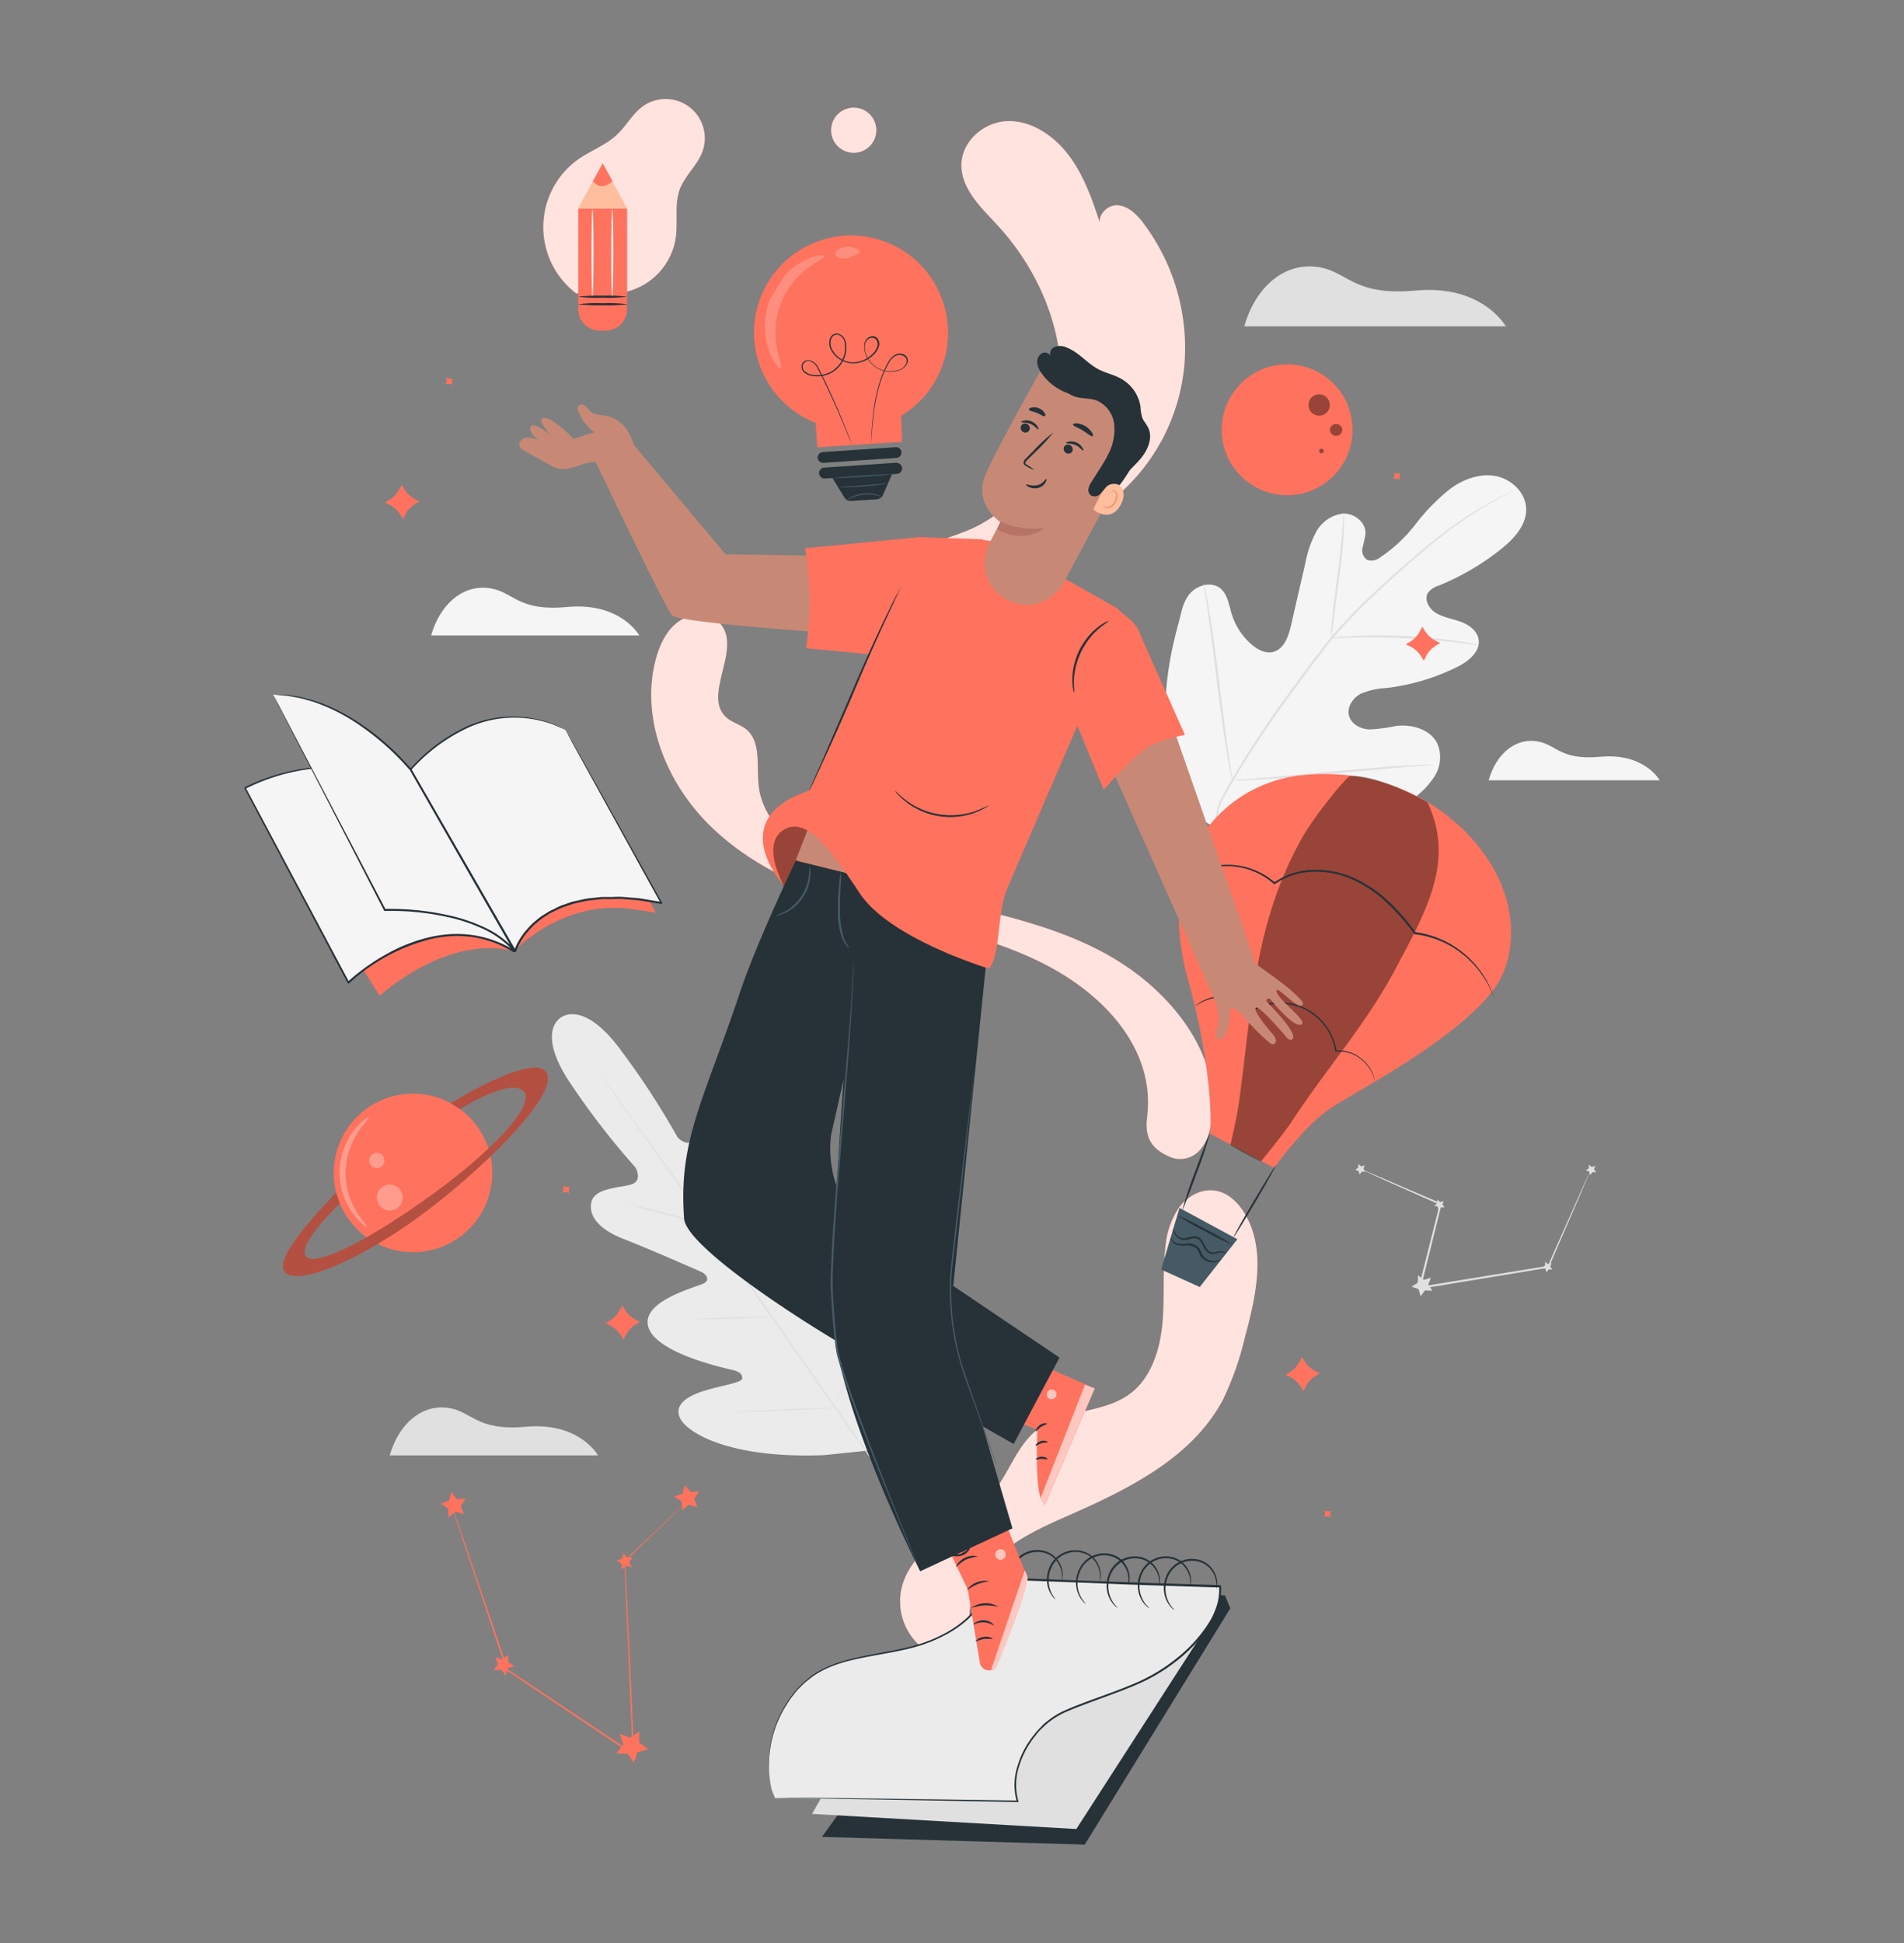 <svg id="Layer_1" data-name="Layer 1" xmlns="http://www.w3.org/2000/svg" viewBox="0 0 389 397"><rect x="0" y="0" width="389" height="397" fill="#808080" stroke="none"/><defs><style>.cls-1{fill:#e0e0e0;}.cls-2{fill:#ebebeb;}.cls-3{fill:#f5f5f5;}.cls-4{fill:#ff725e;}.cls-5{opacity:0.8;}.cls-15,.cls-6{fill:#fff;}.cls-7{fill:#ffbe9d;}.cls-8{fill:#263238;}.cls-9{fill:#fafafa;}.cls-10{fill:#455a64;}.cls-11,.cls-12{opacity:0.4;}.cls-12,.cls-15{isolation:isolate;}.cls-13{fill:#c78976;}.cls-14,.cls-15{opacity:0.6;}.cls-16{fill:#b57466;}.cls-17{fill:#eb996e;}.cls-18{opacity:0.2;}.cls-19{opacity:0.3;}</style></defs><g id="freepik--background-complete--inject-59"><path class="cls-1" d="M254.21,66.67h53.43s-4.72-8.6-18.48-7.31c-13.13,1.19-13.81-4.24-20.48-4.88S256.44,58.88,254.21,66.67Z"/><path class="cls-2" d="M114.55,207.92S109.2,210.81,117,222a156.84,156.84,0,0,0,12.86,16.54s1.48,2.64-.81,3.4-7.58.65-8.23,3.66,1.89,5.69,6.61,7.52,15,6.32,15.88,6.73,1.92,1.58.44,2.35-12.94,3.58-11.28,8.94,15.7,8.38,17.22,8.74,2,.93,1.95,1.74-3.95,1.4-7.18,2.33-6.81,2.59-5.59,5.61,10,8.48,29.53,7.71l9-.94,3.84-8.25c7.13-18.15,4.87-28.28,2.44-30.43s-5.19.7-7.13,3.45-3.79,6.27-4.57,6-1.16-.85-1-2.44,1.93-15.81-2.59-19.14-10.95,6.57-12.19,7.71-2-.2-2.07-1.19-.93-12.12-1.14-17.21-1.74-8.32-4.91-8.71-4.7,4.65-6.17,6.57-3.48-.35-3.48-.35A160.87,160.87,0,0,0,127,214.76c-8-11-12.59-6.76-12.59-6.76"/><path class="cls-1" d="M178.15,298.38c-5.84-8.12-16-22.75-24.75-35.26s-16.7-23.82-22.51-32L124,221.5l-1.87-2.63-.48-.69c-.1-.15-.15-.24-.15-.24l.18.23.5.66,1.91,2.61c1.62,2.25,4.06,5.53,7,9.59,5.84,8.13,13.81,19.42,22.57,31.93s18.88,27.15,24.68,35.3"/><path class="cls-1" d="M128.21,246.06a3.76,3.76,0,0,1,.65.09c.41.07,1,.19,1.74.35,1.47.32,3.49.82,5.69,1.4l5.69,1.52,1.72.46a2.68,2.68,0,0,1,.63.18,2.82,2.82,0,0,1-.65-.08c-.42-.07-1-.19-1.75-.36-1.46-.34-3.48-.82-5.69-1.44l-5.69-1.48-1.72-.45A2.13,2.13,0,0,1,128.21,246.06Z"/><path class="cls-1" d="M144.86,249.45c-.08,0,.76-4.23,1.86-9.4s2.08-9.35,2.15-9.33-.76,4.21-1.87,9.39S144.94,249.45,144.86,249.45Z"/><path class="cls-1" d="M157.46,269.22a2.53,2.53,0,0,1,.28-.6l.87-1.63c.72-1.35,1.72-3.25,2.73-5.33s1.9-4.06,2.51-5.44l.73-1.66a2.11,2.11,0,0,1,.3-.6,3.65,3.65,0,0,1-.2.64c-.14.4-.36,1-.65,1.7-.57,1.43-1.4,3.38-2.43,5.49s-2.06,4-2.82,5.3c-.39.66-.72,1.19-.95,1.55A3.56,3.56,0,0,1,157.46,269.22Z"/><path class="cls-1" d="M141.73,269.51a2.08,2.08,0,0,1,.61-.07l1.68-.1c1.41-.07,3.37-.15,5.53-.22s4.12-.11,5.54-.13h1.69a3.11,3.11,0,0,1,.61,0,2.49,2.49,0,0,1-.61.08l-1.68.1c-1.42.06-3.38.14-5.54.21s-4.12.11-5.54.13h-1.68A3.11,3.11,0,0,1,141.73,269.51Z"/><path class="cls-1" d="M150.63,288.45a3.59,3.59,0,0,1,.81-.09l2.15-.13c1.81-.09,4.32-.22,7.1-.33s5.28-.2,7.09-.24l2.15-.05a5.61,5.61,0,0,1,.82,0,5.56,5.56,0,0,1-.82.09l-2.15.13c-1.81.09-4.32.22-7.09.33s-5.29.19-7.1.24l-2.15.05A5.48,5.48,0,0,1,150.63,288.45Z"/><path class="cls-1" d="M170.21,287.48a4.86,4.86,0,0,1,.34-.77l1-2.08c.87-1.74,2-4.16,3.26-6.86s2.27-5.18,3-7l.88-2.13a6.71,6.71,0,0,1,.35-.77,4.07,4.07,0,0,1-.25.82c-.18.52-.45,1.26-.81,2.16-.7,1.82-1.72,4.31-3,7s-2.44,5.12-3.34,6.84c-.46.86-.81,1.56-1.11,2A5.13,5.13,0,0,1,170.21,287.48Z"/><path class="cls-3" d="M245.78,167.55C236.11,156.7,237,141,240.7,127.64c.61-2.24.92-4.68,2.43-6.4s4.38-2.49,6.17-1.06c1.49,1.19,1.76,3.31,2.31,5.15a13.53,13.53,0,0,0,4.06,6.3c1.26,1.09,2.93,2,4.54,1.52,2.2-.62,3.06-3.25,3.58-5.5q1.44-6.29,2.89-12.56a21.93,21.93,0,0,1,2.26-6.5,7.19,7.19,0,0,1,5.49-3.67c2.24-.09,4.62,1.76,4.55,4.06a21.09,21.09,0,0,1-.59,2.82,2.43,2.43,0,0,0,.85,2.54,2.76,2.76,0,0,0,2.71-.45,30.35,30.35,0,0,0,7.27-6.82,41.77,41.77,0,0,1,7-7.15c2.69-2,6.06-3.26,9.31-2.67s6.21,3.38,6.28,6.72-2.54,6.14-5.15,8.22a51.61,51.61,0,0,1-12.75,7.46,4.26,4.26,0,0,0-2.18,1.47c-.82,1.38.22,3.2,1.57,4.06,1.55.95,3.4,1.21,5.11,1.83s3.41,1.84,3.68,3.65c.37,2.51-2.11,4.46-4.37,5.59a44.17,44.17,0,0,1-14.42,4.3,15.38,15.38,0,0,0-5.27,1.17c-1.6.84-2.88,2.68-2.43,4.45s2.37,2.77,4.17,2.85a32.63,32.63,0,0,0,5.37-.7c3.36-.44,7.32.71,8.63,3.85a7.27,7.27,0,0,1-.73,6.5,16.74,16.74,0,0,1-4.71,4.74A44.38,44.38,0,0,1,266.81,172c-7.73.81-14.53-.12-21-4.4"/><path class="cls-1" d="M247.74,168.85c1.76-5.23-.08-2.61,3.54-8.94a206.12,206.12,0,0,1,13.1-19.76l3.7-5c1.22-1.62,2.44-3.25,3.71-4.79a102.43,102.43,0,0,1,7.86-8.28c2.62-2.52,5.2-4.82,7.64-6.94s4.75-4.07,6.93-5.73a82.92,82.92,0,0,1,10.86-7.13c1.34-.74,2.44-1.28,3.13-1.63l.81-.39.29-.13a2,2,0,0,1-.27.17l-.81.44c-.72.38-1.77.94-3.09,1.69a85.55,85.55,0,0,0-10.74,7.24c-2.17,1.69-4.46,3.63-6.88,5.76s-5,4.44-7.61,6.95a109.18,109.18,0,0,0-7.81,8.28c-1.26,1.51-2.43,3.13-3.68,4.77l-3.69,5a212.07,212.07,0,0,0-13.1,19.68c-3.63,6.31-1.81,3.65-3.6,8.85"/><path class="cls-1" d="M271.94,130.38a5.68,5.68,0,0,1,0-1c0-.65.11-1.62.21-2.74.21-2.31.62-5.49,1.08-9s.81-6.68,1-9c.09-1.15.15-2.08.19-2.73a4.79,4.79,0,0,1,.11-1,5.65,5.65,0,0,1,.06,1c0,.64,0,1.62-.06,2.74-.1,2.32-.41,5.51-.87,9s-.87,6.58-1.19,8.93c-.13,1.08-.25,2-.34,2.73A4.44,4.44,0,0,1,271.94,130.38Z"/><path class="cls-1" d="M302,131.82a5.84,5.84,0,0,1-1.18-.13c-.75-.12-1.85-.28-3.21-.44-2.7-.34-6.5-.67-10.63-.87s-7.94-.19-10.68-.12c-1.36,0-2.43.08-3.25.11a5.92,5.92,0,0,1-1.19,0,8,8,0,0,1,1.19-.18c.76-.08,1.86-.18,3.25-.24,2.73-.15,6.5-.2,10.71,0a105.65,105.65,0,0,1,10.65,1c1.35.2,2.44.41,3.19.57A5.73,5.73,0,0,1,302,131.82Z"/><path class="cls-1" d="M251.76,159.46a1.42,1.42,0,0,1-.12-.4c-.06-.32-.14-.7-.25-1.16-.2-1-.47-2.44-.77-4.29-.61-3.64-1.29-8.68-2-14.27s-1.31-10.63-1.84-14.27c-.26-1.77-.48-3.25-.64-4.3-.07-.47-.12-.86-.17-1.18a1.48,1.48,0,0,1,0-.42,1.42,1.42,0,0,1,.12.4l.24,1.16c.21,1,.47,2.44.77,4.3.61,3.63,1.3,8.67,2,14.26s1.32,10.63,1.84,14.27c.27,1.77.48,3.25.65,4.31.07.46.12.85.17,1.17A2.94,2.94,0,0,1,251.76,159.46Z"/><path class="cls-1" d="M293,156.18a1.41,1.41,0,0,1-.41.07l-1.2.11-4.42.36c-3.73.3-8.89.81-14.57,1.31s-10.86,1-14.63,1.2c-1.87.11-3.38.19-4.43.22h-1.2a1.55,1.55,0,0,1-.43,0,2,2,0,0,1,.42-.07l1.2-.11,4.42-.36c3.73-.3,8.88-.81,14.57-1.31s10.85-1,14.63-1.19c1.88-.11,3.39-.2,4.44-.23h1.2A1.41,1.41,0,0,1,293,156.18Z"/><path class="cls-1" d="M325,238.88a1.32,1.32,0,0,1-.13.38l-.44,1.08-1.73,4.07-6.27,14.49,0,.08h-.09l-19.68,3.25-6.6,1.08-.3.05.07-.29c1.63-6.33,3.08-12.19,4.34-17.11l.09.19L282.67,241l-3.19-1.46-.82-.39a1.43,1.43,0,0,1-.27-.15l.29.11.85.34,3.25,1.38,11.62,5,.13.05V246c-1.23,5-2.69,10.79-4.26,17.13l-.23-.24,6.6-1.09,19.69-3.2-.14.1,6.4-14.42c.77-1.72,1.38-3.09,1.82-4.06l.49-1.07C324.93,239.08,325,239,325,238.88Z"/><polygon class="cls-1" points="292.34 261.03 291.8 262.44 292.66 263.69 291.14 263.62 290.23 264.82 289.83 263.36 288.4 262.86 289.67 262.03 289.71 260.51 290.88 261.46 292.34 261.03"/><polygon class="cls-1" points="278.82 238.07 278.56 238.78 278.98 239.39 278.23 239.35 277.78 239.96 277.57 239.23 276.87 238.98 277.49 238.56 277.52 237.81 278.1 238.28 278.82 238.07"/><polygon class="cls-1" points="316.99 258.03 316.73 258.74 317.15 259.35 316.4 259.32 315.95 259.92 315.74 259.19 315.04 258.95 315.66 258.53 315.68 257.78 316.27 258.25 316.99 258.03"/><polygon class="cls-1" points="294.96 245.36 294.7 246.06 295.13 246.68 294.37 246.64 293.92 247.24 293.72 246.51 293.01 246.27 293.64 245.85 293.66 245.1 294.24 245.57 294.96 245.36"/><polygon class="cls-1" points="325.93 238.18 325.67 238.88 326.1 239.5 325.34 239.47 324.88 240.07 324.69 239.34 323.98 239.09 324.61 238.68 324.63 237.92 325.21 238.4 325.93 238.18"/><path class="cls-1" d="M79.63,297.32h42.55s-3.77-6.85-14.72-5.85c-10.46.95-11-3.38-16.31-3.9S81.41,291.11,79.63,297.32Z"/><path class="cls-3" d="M88.08,129.82h42.54S126.86,123,115.9,124c-10.45,1-11-3.37-16.3-3.89S89.85,123.62,88.08,129.82Z"/><path class="cls-3" d="M304.14,159.41h34.94S336,153.78,327,154.6c-8.6.81-9-2.77-13.4-3.21S305.59,154.31,304.14,159.41Z"/></g><g id="freepik--Pencil--inject-59"><path class="cls-4" d="M234.34,228.39c1.74-13.09-7.47-23.9-19-30.39s-24.86-8.69-37.57-12.28c-12-3.4-23.91-8.38-32.78-17.12s-14.21-21.89-11-33.93c.81-3,2.23-6.06,4.83-7.81s6.56-1.7,8.5.76c4.13,5.23-3.91,14.62,1.13,19,1.15,1,2.74,1.38,3.94,2.33,3.17,2.54,2.15,7.47,2.6,11.52.88,8,8.39,13.56,15.76,16.81,9.88,4.34,20.57,6.38,31,8.94s21,5.81,29.75,12.18,16.31,16.26,16.26,27.06c0,3-.4,6.72-2.29,9.06a5.35,5.35,0,0,1-7,1.55c-2.73-1.28-4.64-3.25-4.13-7.62"/><g class="cls-5"><path class="cls-6" d="M234.34,228.39c1.74-13.09-7.47-23.9-19-30.39s-24.86-8.69-37.57-12.28c-12-3.4-23.91-8.38-32.78-17.12s-14.21-21.89-11-33.93c.81-3,2.23-6.06,4.83-7.81s6.56-1.7,8.5.76c4.13,5.23-3.91,14.62,1.13,19,1.15,1,2.74,1.38,3.94,2.33,3.17,2.54,2.15,7.47,2.6,11.52.88,8,8.39,13.56,15.76,16.81,9.88,4.34,20.57,6.38,31,8.94s21,5.81,29.75,12.18,16.31,16.26,16.26,27.06c0,3-.4,6.72-2.29,9.06a5.35,5.35,0,0,1-7,1.55c-2.73-1.28-4.64-3.25-4.13-7.62"/></g><path class="cls-4" d="M178.68,124.3c-.42-4.87,3.2-9.08,7.31-11.33s8.83-3.19,13.06-5.2c10.52-5,17.21-16.73,17.71-28.76S212,54.93,203.87,46.09c-3.32-3.6-7.4-7.37-7.45-12.27,0-5.12,4.87-9.15,9.86-9.08s9.53,3.39,12.49,7.56,4.6,9.11,6.2,14c-1.14-2,1.2-4.58,3.46-4.36s4.06,2.1,5.42,4A42.33,42.33,0,0,1,242,74.22a39.88,39.88,0,0,1-12.59,26c-8,7.31-18.63,10.73-28.92,14L179,120.93"/><g class="cls-5"><path class="cls-6" d="M178.68,124.3c-.42-4.87,3.2-9.08,7.31-11.33s8.83-3.19,13.06-5.2c10.52-5,17.21-16.73,17.71-28.76S212,54.93,203.87,46.09c-3.32-3.6-7.4-7.37-7.45-12.27,0-5.12,4.87-9.15,9.86-9.08s9.53,3.39,12.49,7.56,4.6,9.11,6.2,14c-1.14-2,1.2-4.58,3.46-4.36s4.06,2.1,5.42,4A42.33,42.33,0,0,1,242,74.22a39.88,39.88,0,0,1-12.59,26c-8,7.31-18.63,10.73-28.92,14L179,120.93"/></g><path class="cls-4" d="M172.7,22.33a4.61,4.61,0,1,0,.75-.23"/><g class="cls-5"><path class="cls-6" d="M172.7,22.33a4.61,4.61,0,1,0,.75-.23"/></g><path class="cls-4" d="M199.17,335.45c-2.63-5.45-.33-12.25,3.86-16.62s9.92-6.87,15.44-9.31c12.24-5.39,25.19-11.81,31.41-23.64a61.52,61.52,0,0,0,4.47-12.74c2.28-8.42,4.43-18-.16-25.4-1.33-2.14-3.31-4.06-5.78-4.47-2.82-.5-5.69,1-7.45,3.32a16.45,16.45,0,0,0-2.83,8c-.68,5.39-.11,10.88-.68,16.26S234.92,282,230.5,285c-5.42,3.78-13.15,2.94-18.41,6.93-4.25,3.25-5.86,8.81-9.18,13-2.8,3.5-6.7,5.89-10.28,8.59s-7,6-8.26,10.29a12.19,12.19,0,0,0,17,14.33"/><g class="cls-5"><path class="cls-6" d="M199.17,335.45c-2.63-5.45-.33-12.25,3.86-16.62s9.92-6.87,15.44-9.31c12.24-5.39,25.19-11.81,31.41-23.64a61.52,61.52,0,0,0,4.47-12.74c2.28-8.42,4.43-18-.16-25.4-1.33-2.14-3.31-4.06-5.78-4.47-2.82-.5-5.69,1-7.45,3.32a16.45,16.45,0,0,0-2.83,8c-.68,5.39-.11,10.88-.68,16.26S234.92,282,230.5,285c-5.42,3.78-13.15,2.94-18.41,6.93-4.25,3.25-5.86,8.81-9.18,13-2.8,3.5-6.7,5.89-10.28,8.59s-7,6-8.26,10.29a12.19,12.19,0,0,0,17,14.33"/></g><path class="cls-4" d="M117.81,60a17,17,0,0,1,.49-27.56c2.5-1.71,5.46-2.77,7.69-4.87,2-1.84,3.25-4.38,5.47-5.93a8,8,0,0,1,12.09,9.22c-1,2.85-3.58,4.94-4.65,7.77-1.15,3.05-.41,6.5-.81,9.7a13.4,13.4,0,0,1-18,10.79"/><g class="cls-5"><path class="cls-6" d="M117.81,60a17,17,0,0,1,.49-27.56c2.5-1.71,5.46-2.77,7.69-4.87,2-1.84,3.25-4.38,5.47-5.93a8,8,0,0,1,12.09,9.22c-1,2.85-3.58,4.94-4.65,7.77-1.15,3.05-.41,6.5-.81,9.7a13.4,13.4,0,0,1-18,10.79"/></g><path class="cls-4" d="M118.12,42.57h10V63.15a4.4,4.4,0,0,1-4.4,4.4h-1.19a4.4,4.4,0,0,1-4.39-4.4h0V42.57Z"/><polygon class="cls-7" points="118.12 42.57 123.11 33.41 128.11 42.57 118.12 42.57"/><path class="cls-4" d="M121.14,37s1.51,2.29,4,0l-2-3.62Z"/><path class="cls-8" d="M128.25,62.15a32,32,0,0,1-5.08.21,31.77,31.77,0,0,1-5.07-.21,31.77,31.77,0,0,1,5.07-.2A32,32,0,0,1,128.25,62.15Z"/><path class="cls-8" d="M128.11,60.62a30.7,30.7,0,0,1-5,.2,30.57,30.57,0,0,1-5-.2,31.74,31.74,0,0,1,5-.2A31.87,31.87,0,0,1,128.11,60.62Z"/><path class="cls-9" d="M121.05,42.71c.11,0,.21,4,.21,8.9s-.1,8.94-.21,8.94-.2-4-.2-8.94S120.94,42.71,121.05,42.71Z"/><path class="cls-9" d="M125.09,42.71c.12,0,.21,4,.21,8.9s-.09,8.94-.21,8.94-.2-4-.2-8.94S125,42.71,125.09,42.71Z"/></g><g id="freepik--Notebook--inject-59"><polygon class="cls-8" points="204.89 323.98 250.26 325.92 251.36 328.56 221.62 376.83 167.93 375.26 204.89 323.98"/><polygon class="cls-1" points="165.9 370.56 219.9 373.65 248.12 329.87 228.3 331.48 178.17 349.13 165.9 370.56"/><path class="cls-2" d="M158.31,367.32l49.57.81c-2-6.35,2.8-15.28,9.47-18.28,4.42-2,12.73-4.58,17-6.78,8.13-4.19,15.53-12.1,14.88-18.9l-20.38-.68-26-1c-2.18,6.45-6.83,10.66-13.9,13.21-6.32,2.27-13.52,2.27-19.69,4.87-9.94,4.16-14.71,17.65-11,26.77"/><path class="cls-8" d="M158.31,367.32a3.31,3.31,0,0,1-.12-.33l-.34-.95a11.34,11.34,0,0,1-.42-1.62,15.81,15.81,0,0,1-.34-2.26,23,23,0,0,1,.39-6.31,23.32,23.32,0,0,1,3.18-7.86,19,19,0,0,1,1.42-2c.27-.32.53-.67.82-1l.91-.93a8.48,8.48,0,0,1,1-.89c.35-.28.69-.58,1.06-.85a17.62,17.62,0,0,1,2.44-1.45c3.44-1.73,7.54-2.44,11.81-3.25,2.15-.39,4.36-.81,6.57-1.41a30.34,30.34,0,0,0,6.54-2.63,21.94,21.94,0,0,0,3.05-2A17.68,17.68,0,0,0,199,329a19.42,19.42,0,0,0,3.78-6.64l0-.14h.14l21.66.81c7.52.29,15.29.5,23.26.76l1.44.05h.18v.18a11,11,0,0,1-.65,4.58,18,18,0,0,1-.91,2.12,19.53,19.53,0,0,1-1.19,1.95,30.06,30.06,0,0,1-6.14,6.5,36,36,0,0,1-7.42,4.57c-2.61,1.18-5.26,2.14-7.86,3.1s-5.16,1.87-7.59,2.93a15.21,15.21,0,0,0-3.34,2c-.52.37-1,.85-1.44,1.26a9.15,9.15,0,0,0-1.28,1.43,18.62,18.62,0,0,0-3.47,6.51,12.06,12.06,0,0,0-.12,6.94l.07.22h-.22l-36.08-.64-10-.2-2.62-.07h2.63l10,.11,36.07.5-.16.21a12.29,12.29,0,0,1,.11-7.13,18.38,18.38,0,0,1,3.52-6.65c.38-.52.86-1,1.29-1.45a8.84,8.84,0,0,1,1.48-1.31,14.66,14.66,0,0,1,3.41-2.07c2.44-1.08,5-2,7.61-2.95s5.24-1.93,7.83-3.1a35.53,35.53,0,0,0,7.31-4.53,29.79,29.79,0,0,0,6.07-6.41c.42-.61.81-1.23,1.17-1.88a17.06,17.06,0,0,0,.89-2.06,10.68,10.68,0,0,0,.63-4.41l.2.18-1.46,0c-8-.27-15.74-.48-23.25-.82l-21.66-.81.19-.13a19.93,19.93,0,0,1-3.86,6.77,17.89,17.89,0,0,1-2.76,2.6,20.35,20.35,0,0,1-3.1,2,30.53,30.53,0,0,1-6.62,2.65c-2.23.61-4.45,1-6.6,1.4-4.27.77-8.36,1.48-11.75,3.17a18.39,18.39,0,0,0-2.38,1.41c-.37.27-.7.57-1.05.82a8.2,8.2,0,0,0-1,.88l-.94.93c-.29.31-.54.65-.81,1a16.83,16.83,0,0,0-1.42,2,23.1,23.1,0,0,0-3.64,14.05,15.77,15.77,0,0,0,.3,2.25,12.74,12.74,0,0,0,.39,1.62c.14.42.24.74.31,1A1.76,1.76,0,0,0,158.31,367.32Z"/><path class="cls-8" d="M216.84,323.29s.06-.32.11-.89a5,5,0,0,0-.39-2.34,4.8,4.8,0,0,0-2.34-2.52,5.36,5.36,0,0,0-7.12,2.6l-.08.17a6,6,0,0,0-.48,3.45,6.11,6.11,0,0,0,.81,2.23c.31.48.54.71.52.74a2.63,2.63,0,0,1-.64-.65,5.59,5.59,0,0,1-1-2.27,6.14,6.14,0,0,1,.42-3.66,5.69,5.69,0,0,1,7.44-3.06l.26.12a5,5,0,0,1,2.44,2.75,4.82,4.82,0,0,1,.28,2.44,3.66,3.66,0,0,1-.17.65C216.89,323.22,216.85,323.29,216.84,323.29Z"/><path class="cls-8" d="M224.61,323.29s.07-.32.12-.89a5.21,5.21,0,0,0-.39-2.34,4.86,4.86,0,0,0-2.35-2.52,5.38,5.38,0,0,0-7.13,2.62,1,1,0,0,0-.07.15,5.94,5.94,0,0,0-.47,3.45,5.77,5.77,0,0,0,.81,2.23,8.54,8.54,0,0,1,.51.74,2.33,2.33,0,0,1-.64-.65,5.59,5.59,0,0,1-1-2.27,6.3,6.3,0,0,1,.42-3.66,5.7,5.7,0,0,1,7.45-3l.25.11a5,5,0,0,1,2.44,2.75,4.82,4.82,0,0,1,.28,2.44,3,3,0,0,1-.17.65A.48.48,0,0,1,224.61,323.29Z"/><path class="cls-8" d="M230.5,323.7a7.54,7.54,0,0,0,.06-.9,4.89,4.89,0,0,0-.52-2.31,4.84,4.84,0,0,0-2.48-2.38,5.35,5.35,0,0,0-7,3.16,6,6,0,0,0-.29,3.47,5.81,5.81,0,0,0,1,2.18c.33.47.58.68.55.71a2.17,2.17,0,0,1-.67-.61,5.47,5.47,0,0,1-1.13-2.21,6.13,6.13,0,0,1,.21-3.67,5.68,5.68,0,0,1,7.25-3.48l.27.1a5,5,0,0,1,2.6,2.6,4.9,4.9,0,0,1,.42,2.44,3.05,3.05,0,0,1-.13.67A.61.61,0,0,1,230.5,323.7Z"/><path class="cls-8" d="M236.84,324.05v-.89a5,5,0,0,0-3.25-4.53A5.35,5.35,0,0,0,226.8,322l-.06.16a6,6,0,0,0-.09,3.49,5.83,5.83,0,0,0,1.09,2.13c.35.43.6.64.58.67a2.32,2.32,0,0,1-.71-.58,5.55,5.55,0,0,1-1.24-2.14,6.24,6.24,0,0,1,0-3.68,5.66,5.66,0,0,1,7.34-3.77,5.1,5.1,0,0,1,2.73,2.44,4.8,4.8,0,0,1,.54,2.44,2.57,2.57,0,0,1-.09.67C236.89,324,236.86,324.05,236.84,324.05Z"/><path class="cls-8" d="M243.18,323.91V323a5,5,0,0,0-.7-2.26,4.82,4.82,0,0,0-2.67-2.17,5.35,5.35,0,0,0-6.7,3.53c0,.06,0,.13-.05.19a5.94,5.94,0,0,0,1.14,5.58c.38.43.64.63.61.65a2.24,2.24,0,0,1-.72-.54,5.53,5.53,0,0,1-1.3-2.12,6.08,6.08,0,0,1-.09-3.68,5.77,5.77,0,0,1,2.76-3.54,5.64,5.64,0,0,1,4.46-.42,5.09,5.09,0,0,1,2.81,2.37,4.94,4.94,0,0,1,.61,2.44,3.07,3.07,0,0,1-.08.67C243.22,323.83,243.2,323.91,243.18,323.91Z"/><path class="cls-8" d="M248.53,324.61v-.89a5,5,0,0,0-.62-2.29,4.84,4.84,0,0,0-2.57-2.27,5.37,5.37,0,0,0-6.84,3.27,1.21,1.21,0,0,0-.05.18,6,6,0,0,0,.91,5.62c.36.45.61.65.59.68a2.18,2.18,0,0,1-.7-.58,5.53,5.53,0,0,1-1.22-2.16,6.12,6.12,0,0,1,.06-3.69,5.73,5.73,0,0,1,2.89-3.42,5.66,5.66,0,0,1,4.49-.25,5,5,0,0,1,2.69,2.49,4.68,4.68,0,0,1,.52,2.44,3,3,0,0,1-.09.66C248.57,324.54,248.55,324.62,248.53,324.61Z"/></g><g id="freepik--air-balloon--inject-59"><path class="cls-4" d="M271.94,158.15a43.15,43.15,0,0,0-6.72.31,28,28,0,0,0-24.38,27.86,50.09,50.09,0,0,0,1.73,13.29c3.91,13.86,5.12,26.08,4.67,32l13.08,7s6.06-8.7,11.91-12.46,25.32-13.81,33-24.09c5-6.65,5.92-20.32-5.92-32.23A40.17,40.17,0,0,0,271.94,158.15Z"/><polygon class="cls-10" points="240.98 246.77 252.8 253.16 245.11 262.93 237.23 259.35 240.98 246.77"/><path class="cls-8" d="M241.56,247.17a80.53,80.53,0,0,1,2.61-7.83c1.56-4.29,2.9-7.74,3-7.7a82.22,82.22,0,0,1-2.61,7.84C243,243.77,241.66,247.2,241.56,247.17Z"/><path class="cls-8" d="M252.06,252.7c-.1-.06,1.75-3.38,4.13-7.41s4.38-7.22,4.48-7.22-1.75,3.37-4.14,7.4S252.15,252.74,252.06,252.7Z"/><g class="cls-11"><path d="M275.84,158.52c-.53,0-7,7.64-9.9,12.79-9.68,17.34-10.12,34.2-12.8,53.86-.38,2.81-1.78,8.87-1.76,8.73a52.44,52.44,0,0,0,6.24,3.36s4.55-5.48,6.35-8.24c7.22-11,15.06-19.63,21.24-31.27s12.13-21.94,6.41-33.86C291.62,163.89,281.69,158.19,275.84,158.52Z"/></g><path class="cls-8" d="M305.26,203.86a1.84,1.84,0,0,1-.17-.38c-.11-.24-.24-.62-.46-1.09a19.14,19.14,0,0,0-2.28-3.85,20.1,20.1,0,0,0-5-4.68,19.07,19.07,0,0,0-8.24-3H289l-.05-.07a46.15,46.15,0,0,0-5.28-6.06,26.43,26.43,0,0,0-7.2-5,18.43,18.43,0,0,0-8.53-1.62,14,14,0,0,0-7.45,2.48l-.12.08-.11-.09a14.44,14.44,0,0,0-14.73-2.68,15.15,15.15,0,0,0-3.88,2.19c-.41.32-.72.58-.91.76a1.92,1.92,0,0,1-.32.26c.08-.1.18-.2.27-.3s.48-.47.88-.81a14.61,14.61,0,0,1,10.77-3.26,14.91,14.91,0,0,1,8.17,3.57h-.23a14.37,14.37,0,0,1,7.65-2.58,19,19,0,0,1,8.7,1.63,26.87,26.87,0,0,1,7.31,5,45.53,45.53,0,0,1,5.3,6.14l-.12-.07a19.24,19.24,0,0,1,8.35,3.15,19.8,19.8,0,0,1,5,4.8,18.34,18.34,0,0,1,2.21,3.93c.21.48.32.87.41,1.13S305.22,203.73,305.26,203.86Z"/><path class="cls-8" d="M280.93,221.13a8.33,8.33,0,0,0-1.13-2.84,7.8,7.8,0,0,0-2.51-2.44,7,7,0,0,0-4.33-1h-.16v-.16a11.58,11.58,0,0,0-7-8.83,11.75,11.75,0,0,0-5.08-.77,11.27,11.27,0,0,0-4.54,1.31l-.12.06-.1-.1a8.29,8.29,0,0,0-4.54-2.44,9.17,9.17,0,0,0-4.07.13,9.63,9.63,0,0,0-3.25,1.62,1,1,0,0,1,.17-.17,7.21,7.21,0,0,1,.55-.47,8.61,8.61,0,0,1,2.44-1.18,9.28,9.28,0,0,1,4.19-.21,8.49,8.49,0,0,1,4.75,2.51l-.22,0a11.75,11.75,0,0,1,9.92-.53,11.53,11.53,0,0,1,5,3.91,11.77,11.77,0,0,1,2.18,5.23l-.19-.15a7.31,7.31,0,0,1,4.51,1.13,7.83,7.83,0,0,1,2.54,2.55,6.87,6.87,0,0,1,.86,2.14q.06.3.09.6Z"/><path class="cls-8" d="M250.51,256.24a1.19,1.19,0,0,0-.43-.29,2.11,2.11,0,0,0-1.38.05,4.13,4.13,0,0,1-1,.18,1.64,1.64,0,0,1-1.17-.51c-.62-.66-.86-1.62-1.45-2.25a1.38,1.38,0,0,0-1.09-.46,6.65,6.65,0,0,0-1.24.25,2.69,2.69,0,0,1-1.23.06,2.36,2.36,0,0,1-1.75-1.81,1,1,0,0,1,0-.55,1.49,1.49,0,0,0,.14.52,2.42,2.42,0,0,0,.81,1.13,1.81,1.81,0,0,0,.86.38,2.34,2.34,0,0,0,1.08-.1,6.39,6.39,0,0,1,1.3-.27,1.75,1.75,0,0,1,1.4.57c.69.82.9,1.71,1.43,2.27a1.34,1.34,0,0,0,.91.44,3.55,3.55,0,0,0,1-.14,2.16,2.16,0,0,1,1.52.1C250.48,256,250.53,256.24,250.51,256.24Z"/><path class="cls-8" d="M251.87,254.32a49.63,49.63,0,0,1-5.76-2.84,51.29,51.29,0,0,1-5.58-3.2,50.57,50.57,0,0,1,5.77,2.84A52.11,52.11,0,0,1,251.87,254.32Z"/><path class="cls-8" d="M249.52,257.32l-.44.21c-.15.07-.31.16-.54.26a2,2,0,0,1-.81.11,3.37,3.37,0,0,1-1.95-.76,2.55,2.55,0,0,1-.74-1,3.82,3.82,0,0,0-.58-1.07,2.76,2.76,0,0,0-2.14-.62,4.9,4.9,0,0,1-2-.19,1.87,1.87,0,0,1-1-.95c-.13-.32-.09-.52-.07-.51s.05.17.21.43a1.84,1.84,0,0,0,1,.76,4.87,4.87,0,0,0,1.94.09,3,3,0,0,1,2.43.72,4,4,0,0,1,.64,1.17,2.38,2.38,0,0,0,.62.91,3.31,3.31,0,0,0,1.73.74,2.5,2.5,0,0,0,1.27-.22C249.34,257.3,249.52,257.3,249.52,257.32Z"/></g><g id="freepik--Character--inject-59"><path class="cls-4" d="M160.3,181.43l20.44-3L171,164.58l-5.23.31a9.35,9.35,0,0,0-8,5.63h0a9.33,9.33,0,0,0-.59,5.47Z"/><path class="cls-12" d="M160.3,181.43l20.44-3L171,164.58l-5.23.31a9.35,9.35,0,0,0-8,5.63h0a9.33,9.33,0,0,0-.59,5.47Z"/><path class="cls-13" d="M248.08,204.07c.21.58.44,1.28.68,2.1a6.81,6.81,0,0,1,.22,2.2,10,10,0,0,1-.47,2.7c-.33.81.45,1.56,1.11,1.17s1.62-2.51,1.62-5.22,2.72.54,3.75,1.71,4.4,4.64,5,4.6c.89-.05,1-1-.05-2.16s-4-4.79-3.35-5.31,5.81,5.51,5.81,5.51.89,1.48,1.63.91c1.38-1-4.6-7-5.18-7.59-.4-.39.28-1,.69-.54s5,6.14,6.44,5.1c1.08-.82-4.88-5-5.17-6.69s4.19,3.63,5.19,2.83c.38-.3.62-.57-2.44-3.25-1.46-1.31-7-5.21-7-5.21l-16.77-48-12.95,7.42Z"/><path class="cls-13" d="M148.24,113.25,129.5,90.89h0a14.06,14.06,0,0,0-.92-2.24A7,7,0,0,0,124.16,85c-1.19-.26-2.55-.13-3.49-.91-.41-.35-.69-.81-1.13-1.17a1,1,0,0,0-1.44.08,1.26,1.26,0,0,0,.08,1.12,10.36,10.36,0,0,0,3.25,4.19c-1.76.54-4.27,1.35-4.27,1.35s-4-4.3-6-4.29,1.63,3.84,1.63,3.84-3.25-3-4.26-2.16,1.58,3.08,1.58,3.08a4.3,4.3,0,0,0-2.64-.74c-.92.16-1.71,1.24-1.22,2a2.18,2.18,0,0,0,.82.66l5,2.78a6,6,0,0,0,2.66,1c2.54.08,4.46-1.49,7-1.43,0,0,14.13,29.76,15.56,31.29s32.51,3.63,32.51,3.63l18-15.49Z"/><path class="cls-4" d="M204.53,275.31l19.14,8.33-10.24,23.87c-2.22-1.11-1.49-15.44-1.49-15.44l-12.48-4.84Z"/><g class="cls-14"><path class="cls-6" d="M214.06,284.26a1.05,1.05,0,0,1,1.4-.2,1,1,0,0,1,.21,1.39,1.12,1.12,0,0,1-1.48.2,1.06,1.06,0,0,1-.06-1.47"/></g><path class="cls-15" d="M223.67,283.64l-2-.76-9.09,23.17s0,1.26.81,1.46Z"/><path class="cls-8" d="M211.64,292.42c.12,0,.42-.52,1.05-.93s1.23-.51,1.23-.63-.75-.25-1.49.27S211.52,292.39,211.64,292.42Z"/><path class="cls-8" d="M211.6,295.36c.1.08.52-.34,1.18-.53s1.23-.07,1.28-.19-.59-.47-1.41-.23S211.49,295.31,211.6,295.36Z"/><path class="cls-8" d="M214,298.07c.07-.09-.45-.51-1.21-.48s-1.26.46-1.18.55.56-.1,1.19-.11S213.92,298.2,214,298.07Z"/><path class="cls-8" d="M208.92,291c.13,0,.19-.61.52-1.25s.76-1.06.69-1.17-.71.21-1.08,1S208.8,291,208.92,291Z"/><path class="cls-8" d="M206.33,289.21a2.5,2.5,0,0,0,.5-1.2,5.13,5.13,0,0,0,.16-1.41,5.54,5.54,0,0,0-.07-.81,1.32,1.32,0,0,0-.13-.48.54.54,0,0,0-.59-.32.67.67,0,0,0-.49.39,1.89,1.89,0,0,0-.13.48,4.61,4.61,0,0,0,.19,2.27c.27.77.63,1.14.67,1.11s-.19-.46-.38-1.2a6,6,0,0,1-.14-1.33,5.58,5.58,0,0,1,.09-.81c0-.28.13-.5.27-.51s.07,0,.12.08a1.19,1.19,0,0,1,.09.36,5.58,5.58,0,0,1,.09.81,6.65,6.65,0,0,1-.05,1.34A8.75,8.75,0,0,0,206.33,289.21Z"/><path class="cls-8" d="M206.56,289.13a2.65,2.65,0,0,0-1-.81,4.39,4.39,0,0,0-1.38-.4,3.66,3.66,0,0,0-.81,0,1.12,1.12,0,0,0-.94.51.63.63,0,0,0,.13.64,1.72,1.72,0,0,0,.39.31,2.92,2.92,0,0,0,.81.35,3,3,0,0,0,1.45,0c.81-.21,1.17-.63,1.13-.65-.39.13-.79.25-1.19.34a3,3,0,0,1-1.29-.1,2.49,2.49,0,0,1-.68-.32c-.23-.15-.4-.33-.33-.41a.72.72,0,0,1,.57-.25,3.66,3.66,0,0,1,.81,0,4.71,4.71,0,0,1,1.29.27C206.12,288.87,206.52,289.18,206.56,289.13Z"/><path class="cls-4" d="M189.79,308.09l7.92,16.59,2.48,15a1.87,1.87,0,0,0,2.16,1.54l.13,0h0a1.89,1.89,0,0,0,1.31-1.12c1.45-3.6,6.74-16.89,6.09-18.07-.75-1.36-7.19-18.05-7.19-18.05Z"/><path class="cls-15" d="M202.48,341.13l6.89-20.32.33.71a2.84,2.84,0,0,1,.13,2c-.5,1.73-2,6.5-6,16.51A1.87,1.87,0,0,1,202.48,341.13Z"/><g class="cls-14"><path class="cls-6" d="M203.5,317a1.14,1.14,0,0,0,.33,1.48,1.1,1.1,0,0,0,1.48-.31,1.22,1.22,0,0,0-.36-1.57,1.15,1.15,0,0,0-1.5.5"/></g><path class="cls-8" d="M203,332.08a4.08,4.08,0,0,0-4.16-.14,1.3,1.3,0,0,1,.49-.49A2.93,2.93,0,0,1,201,331a3,3,0,0,1,1.58.52C202.92,331.81,203.05,332.05,203,332.08Z"/><path class="cls-8" d="M202.87,334.86a15.46,15.46,0,0,0-1.8-.05,17.4,17.4,0,0,0-1.74.52c-.09-.06.56-.81,1.68-.92A2.09,2.09,0,0,1,202.87,334.86Z"/><path class="cls-8" d="M203.94,328.21a18.56,18.56,0,0,0-2.78-.27,17,17,0,0,0-2.74.53,5.11,5.11,0,0,1,5.52-.26Z"/><path class="cls-8" d="M202,323c0,.13-1.1.15-2.33.65s-2,1.22-2.12,1.13A4.64,4.64,0,0,1,202,323Z"/><path class="cls-8" d="M199.76,318a9.31,9.31,0,0,0-2.44.62,9,9,0,0,0-2,1.55s0-.32.34-.71a4,4,0,0,1,1.46-1.21,4,4,0,0,1,1.84-.42C199.48,317.88,199.76,318,199.76,318Z"/><path class="cls-8" d="M196.93,317.71a1.85,1.85,0,0,1-.31-.63,5,5,0,0,1-.24-1.88,2.13,2.13,0,0,1,.42-1.31.75.75,0,0,1,.81-.21,1.29,1.29,0,0,1,.61.65,2.66,2.66,0,0,1-1.12,3.2,3.11,3.11,0,0,1-3.43-.23,1.07,1.07,0,0,1-.41-.81.76.76,0,0,1,.55-.68,2.73,2.73,0,0,1,1.36.08,5.2,5.2,0,0,1,1.73.82c.37.25.53.44.52.46a8.22,8.22,0,0,0-2.31-1,2.44,2.44,0,0,0-1.2-.05.42.42,0,0,0-.3.37.77.77,0,0,0,.3.5,2.74,2.74,0,0,0,3,.17,2.29,2.29,0,0,0,1-2.73.88.88,0,0,0-.4-.47.42.42,0,0,0-.47.1,1.85,1.85,0,0,0-.37,1.11A7.36,7.36,0,0,0,196.93,317.71Z"/><path class="cls-8" d="M216.46,277.34l-21.7-14.63,7.18-70.53-20.56-12-18.79-4.36s-7.85,16.34-11.38,26.82c-7.43,22.24-12.64,30.21-11.44,46.32.37,5.1,19.21,17.88,31.11,25a37.33,37.33,0,0,0,.63,4.22C175.57,296.51,188,321,188,321l18.85-8.77-6.08-20.84L207.1,295Zm-46.65-45.51,2.54-11.31c-.54,7.2-1,14.7-1.38,21.89a22.58,22.58,0,0,1-1.16-10.56Z"/><path class="cls-10" d="M188,321a2,2,0,0,1-.14-.3l-.4-.89L186,316.33c-1.25-3-3-7.31-5.2-12.71s-4.7-11.81-7.31-19c-.64-1.82-1.27-3.68-1.86-5.6-.26-1-.6-1.94-.77-3,0-.25-.1-.51-.14-.76l-.09-.77-.17-1.55q-.34-3.12-.55-6.35c-.06-1.08-.12-2.17-.17-3.25a28.29,28.29,0,0,1,0-3.32c.33-8.86,1.07-17.26,1.68-24.91s1.22-14.52,1.7-20.31.82-10.46,1-13.7c.1-1.63.16-2.88.19-3.72l.06-1a1.82,1.82,0,0,1,0-.33,1.82,1.82,0,0,1,0,.33v1c0,.85,0,2.11-.11,3.73-.14,3.25-.43,7.93-.86,13.71s-1,12.67-1.62,20.32-1.33,16.05-1.63,24.88c-.06,1.11,0,2.19,0,3.29s.1,2.17.17,3.25q.19,3.26.53,6.33l.17,1.55.09.77c0,.25.1.49.15.75a29.77,29.77,0,0,0,.75,2.92c.57,1.91,1.2,3.77,1.83,5.58,2.55,7.23,5.08,13.66,7.19,19.06s3.88,9.75,5.09,12.76c.59,1.49,1.07,2.66,1.39,3.47.15.38.27.68.35.9A1.22,1.22,0,0,0,188,321Z"/><path class="cls-10" d="M173.51,193.68a3.76,3.76,0,0,1-.49-.4,5.17,5.17,0,0,1-.92-1.48,15.88,15.88,0,0,1-.92-5.59,47,47,0,0,1,.26-5.69,13,13,0,0,1,.33-2.32,13.06,13.06,0,0,1,0,2.34c-.07,1.44-.19,3.43-.15,5.63a18,18,0,0,0,.81,5.5,6.25,6.25,0,0,0,.77,1.47A2.82,2.82,0,0,1,173.51,193.68Z"/><path class="cls-10" d="M165.4,176.9a4.63,4.63,0,0,1,.16,2,9.1,9.1,0,0,1-5.19,7.62,4.71,4.71,0,0,1-1.89.57c0-.06.7-.26,1.76-.81a9.64,9.64,0,0,0,5-7.39C165.42,177.65,165.33,176.9,165.4,176.9Z"/><path class="cls-10" d="M199.12,217.9v.21a3.19,3.19,0,0,1-.05.63c-.06.58-.14,1.39-.24,2.44-.24,2.12-.56,5.13-1,8.84-.81,7.5-2,17.79-3.3,29.18a53.51,53.51,0,0,0,1.07,16,54.65,54.65,0,0,0,2,6.74c.73,2.08,1.4,4,2,5.8,1.23,3.53,2.22,6.4,2.92,8.41.32,1,.58,1.74.81,2.3l.19.6a.46.46,0,0,1,.05.2.4.4,0,0,0-.09-.19,3,3,0,0,1-.22-.59c-.22-.54-.49-1.3-.82-2.27l-3-8.36c-.63-1.77-1.33-3.71-2.08-5.78a55.58,55.58,0,0,1-2-6.79,52.63,52.63,0,0,1-1.12-16.12c1.27-11.42,2.54-21.71,3.42-29.18.47-3.7.82-6.72,1.1-8.83.13-1,.24-1.82.32-2.44a2.94,2.94,0,0,1,.09-.61A.69.69,0,0,1,199.12,217.9Z"/><polyline class="cls-13" points="162.59 175.7 165.92 167.19 173.52 178.52 163.38 175.99"/><path class="cls-4" d="M242.08,150.13l-9-20.21c-1.08-3.25-3.11-3.76-4.8-5.64l-22.58-12.74c-16.46-6.74-25.43,15.87-25.43,15.87l-15,34.13c-17.59,5.82-5.13,19.34-5.13,19.34s-4.79-8.32-.08-11.32c4.93-3.15,10.39,5.13,15.64,13,6.2,9.28,26.33,15.31,26.33,15.31,2.36-2.49,1.7-11.17,3.55-15.84.58-1.47,14.53-33.77,14.53-33.77l5.4,13.09s6.92-8.13,10.29-9.41A37.84,37.84,0,0,1,242.08,150.13Z"/><path class="cls-8" d="M202.06,164.49a3.28,3.28,0,0,1-.69.48,12.81,12.81,0,0,1-2.05,1,14.71,14.71,0,0,1-14.27-2.2,12.89,12.89,0,0,1-1.67-1.55,2.62,2.62,0,0,1-.5-.65c.06-.06.81.86,2.34,2a15.27,15.27,0,0,0,14,2.16A30.39,30.39,0,0,0,202.06,164.49Z"/><path class="cls-4" d="M164.68,132.43h0l13.93,1.31,22.3-23.56-13.12-.46L164.45,112A60.75,60.75,0,0,1,164.68,132.43Z"/><path class="cls-8" d="M184,120a1.43,1.43,0,0,1-.17.43l-.56,1.2c-.5,1.09-1.21,2.59-2.06,4.41-1.73,3.74-4.07,8.94-6.5,14.71s-4.77,11-6.51,14.74c-.85,1.88-1.56,3.38-2.06,4.42l-.59,1.19a2.44,2.44,0,0,1-.24.41,3.29,3.29,0,0,1,.16-.44l.52-1.22,2-4.47c1.63-3.83,3.9-9,6.37-14.79s4.87-11,6.64-14.67c.9-1.85,1.62-3.34,2.18-4.36q.39-.7.63-1.17A2.55,2.55,0,0,1,184,120Z"/><path class="cls-8" d="M226.53,126.88c0,.07-.81.52-2,1.53a13.27,13.27,0,0,0-1.88,1.94,15.73,15.73,0,0,0-1.77,2.8,17.29,17.29,0,0,0-1.11,3.12,15.38,15.38,0,0,0-.36,2.69c0,1.55.13,2.5,0,2.51a2.45,2.45,0,0,1-.16-.66,4.27,4.27,0,0,1-.11-.81,9.46,9.46,0,0,1-.06-1.07,12.74,12.74,0,0,1,.29-2.76,15.53,15.53,0,0,1,1.09-3.25,15.37,15.37,0,0,1,1.85-2.86,13,13,0,0,1,2-1.93,6.83,6.83,0,0,1,.87-.62,6,6,0,0,1,.69-.41A2.06,2.06,0,0,1,226.53,126.88Z"/><path class="cls-13" d="M230.43,94.51,217.35,119a8.63,8.63,0,0,1-11.12,3.81h0a8.63,8.63,0,0,1-4.31-11.41l.24-.49,2.25-4.24s-5.69-3.68-3-9.83c2.37-5.47,11.08-20.94,12.93-24.21l11,4.93a12.38,12.38,0,0,1,5.25,16.7Z"/><path class="cls-16" d="M204.41,106.53a15.6,15.6,0,0,0,9,1.3s-3.85,3.55-9.7.28Z"/><path class="cls-8" d="M208.61,87a1,1,0,0,0,.45,1.26.93.93,0,0,0,1.25-.37v0a1,1,0,0,0-.44-1.26.93.93,0,0,0-1.25.37Z"/><path class="cls-8" d="M208.66,86.21c.06.17.94,0,1.88.39s1.41,1.2,1.57,1.13,0-.28-.15-.63a2.69,2.69,0,0,0-1.19-1,2.54,2.54,0,0,0-1.56-.17C208.83,86,208.63,86.11,208.66,86.21Z"/><path class="cls-8" d="M217.4,91.31a1,1,0,0,0,.45,1.26.92.92,0,0,0,1.24-.38h0a1,1,0,0,0-.45-1.25.91.91,0,0,0-1.24.35Z"/><path class="cls-8" d="M217.81,90.51c.06.17.94,0,1.88.39s1.41,1.21,1.57,1.14.06-.28-.15-.64a2.67,2.67,0,0,0-1.19-1,2.54,2.54,0,0,0-1.56-.17C218,90.28,217.78,90.44,217.81,90.51Z"/><path class="cls-8" d="M211.29,96a7.35,7.35,0,0,0-1.4-1c-.23-.14-.44-.29-.41-.46a1.76,1.76,0,0,1,.48-.65l1.53-1.51a34.13,34.13,0,0,0,3.73-4.06,33.48,33.48,0,0,0-4.06,3.75l-1.51,1.53a1.51,1.51,0,0,0-.54.89.66.66,0,0,0,.24.52,1.36,1.36,0,0,0,.38.24A6.26,6.26,0,0,0,211.29,96Z"/><path class="cls-8" d="M213.76,97.83c-.15-.07-.6,1-1.8,1.28s-2.23-.26-2.31-.12.16.3.61.52a2.77,2.77,0,0,0,1.9.16,2.34,2.34,0,0,0,1.44-1.1C213.83,98.17,213.83,97.87,213.76,97.83Z"/><path class="cls-8" d="M219.22,86.73c0,.3,1,.59,2,1.22s1.8,1.32,2,1.16.07-.39-.17-.82a4.17,4.17,0,0,0-3.1-1.81C219.53,86.48,219.23,86.59,219.22,86.73Z"/><path class="cls-8" d="M210.22,83.67c.08.29.82.36,1.63.69s1.37.81,1.62.64.12-.35-.09-.67a2.3,2.3,0,0,0-1.13-.93,2.43,2.43,0,0,0-1.46-.14C210.39,83.33,210.18,83.51,210.22,83.67Z"/><path class="cls-7" d="M226.31,98.18c.13,0,4.76.63,2.76,4.75s-5.69,1.26-5.69,1.14S226.31,98.18,226.31,98.18Z"/><path class="cls-17" d="M225.41,103.12l.14.2a.85.85,0,0,0,.54.27,2,2,0,0,0,1.62-1.2,2.56,2.56,0,0,0,.3-1.12.91.91,0,0,0-.27-.81.4.4,0,0,0-.52,0c-.11.09-.13.18-.15.18s-.06-.12.06-.27a.52.52,0,0,1,.29-.18.61.61,0,0,1,.45.09,1.13,1.13,0,0,1,.43,1,2.67,2.67,0,0,1-.3,1.27,2.08,2.08,0,0,1-1.91,1.27.88.88,0,0,1-.61-.43C225.37,103.22,225.4,103.12,225.41,103.12Z"/><path class="cls-8" d="M228.7,99.11a2.45,2.45,0,0,0-2.44.14c-.53.47-.9,1.12-1.43,1.62a1.63,1.63,0,0,1-2,.31,1.4,1.4,0,0,1-.44-1.34,4,4,0,0,1,.59-1.36c1.12-1.83,2.39-3.59,3.35-5.51a10.93,10.93,0,0,0,1.31-6.24A6,6,0,0,0,224,81.8c-1.34-.47-2.83-.33-4.21-.72a5.63,5.63,0,0,1-3.6-3.32,10.54,10.54,0,0,0-.54-.92c.05-.1.54-.93,1-1.09,3.62-1.23,8.52.18,11.52,2.54a13.29,13.29,0,0,1,5.13,10c0,3.82-2.36,8-4.6,10.87"/><path class="cls-8" d="M228.74,98.66c1.15-2,3-3.35,4.42-5.11s2.43-4.23,1.38-6.25c-.34-.69-.9-1.26-1.18-2A9.84,9.84,0,0,1,233,83,7.92,7.92,0,0,0,229,77.35c-1.45-.81-3.11-1.14-4.58-1.91-2.32-1.22-4-3.48-6.5-4.45a3.14,3.14,0,0,0-2.53-.08,1.53,1.53,0,0,0-.71,2l.08.15a1.32,1.32,0,0,0-1.61-1l-.22.08a2,2,0,0,0-1,2,4.33,4.33,0,0,0,.89,2.14,11,11,0,0,0,6.25,4.32l5.62-.44,4.6,3.41,3.4,5.42-6.17,8Z"/></g><g id="freepik--light-bulb--inject-59"><path class="cls-4" d="M193.65,66.69a19.82,19.82,0,1,0-27,19.7l.32,5,17.33-1.12s-.07-2.8-.2-5.31A19.8,19.8,0,0,0,193.65,66.69Z"/><path class="cls-8" d="M178,90.59v-1c0-.63.09-1.56.18-2.76s.24-2.66.51-4.34a29.64,29.64,0,0,1,1.44-5.63,19.35,19.35,0,0,1,1.43-3.06,3.71,3.71,0,0,1,1.28-1.3,2.08,2.08,0,0,1,1.88-.06,1.35,1.35,0,0,1,.67.74,1.32,1.32,0,0,1,0,1,2.83,2.83,0,0,1-1.44,1.41,5.43,5.43,0,0,1-7.05-3.08l0-.06a4.05,4.05,0,0,1-.27-2.28,1.78,1.78,0,0,1,1.71-1.49,1.27,1.27,0,0,1,1.05.64,1.8,1.8,0,0,1,.24,1.2,4,4,0,0,1-1.26,2.06,5.89,5.89,0,0,1-4.53,1.62,5.17,5.17,0,0,1-4-2.6,3,3,0,0,1-.28-2.39,1.44,1.44,0,0,1,1.79-1l.24.1a1.94,1.94,0,0,1,.89.81,3,3,0,0,1,.38,1.12,5.66,5.66,0,0,1-.16,2.28,5.86,5.86,0,0,1-2.57,3.49,6,6,0,0,1-4.07.81,3.15,3.15,0,0,1-1.83-.81,1.53,1.53,0,0,1-.24-1.89,1.34,1.34,0,0,1,.86-.5,2,2,0,0,1,1,.12,2.83,2.83,0,0,1,1.29,1.29c.57,1,1,2.05,1.51,3,1.83,3.88,3.17,7.09,4.06,9.32.45,1.11.81,2,1,2.57.1.29.19.52.25.67a1.09,1.09,0,0,1,.07.24l-.09-.23-.28-.66-1.05-2.56c-.92-2.21-2.28-5.41-4.13-9.28-.48-1-1-2-1.52-3a2.68,2.68,0,0,0-1.2-1.2,1.19,1.19,0,0,0-1.36,1.94,3,3,0,0,0,1.72.75,5.78,5.78,0,0,0,3.91-.81,5.69,5.69,0,0,0,2.44-3.36,5.59,5.59,0,0,0,.14-2.19,2.13,2.13,0,0,0-1.13-1.75,1.24,1.24,0,0,0-1,0,1.26,1.26,0,0,0-.67.81,2.77,2.77,0,0,0,.26,2.2A5,5,0,0,0,173.79,74a5.64,5.64,0,0,0,4.33-1.57,3.6,3.6,0,0,0,1.18-1.9,1.53,1.53,0,0,0-.2-1,1,1,0,0,0-.85-.52,1.44,1.44,0,0,0-1,.38,1.59,1.59,0,0,0-.5.92,3.82,3.82,0,0,0,.25,2.14,5.23,5.23,0,0,0,6.72,3.08l.1,0a2.63,2.63,0,0,0,1.34-1.31,1.17,1.17,0,0,0-.56-1.5,1.83,1.83,0,0,0-1.69,0,3.42,3.42,0,0,0-1.2,1.22,19.4,19.4,0,0,0-1.43,3,29.2,29.2,0,0,0-1.46,5.58c-.29,1.68-.44,3.14-.55,4.34s-.18,2.11-.23,2.75c0,.3,0,.55-.06.72S178,90.59,178,90.59Z"/><path class="cls-8" d="M183.13,93.55l-14.87,1a1.14,1.14,0,0,1-1.2-1h0a1.13,1.13,0,0,1,1.05-1.19l14.88-1a1.1,1.1,0,0,1,1.19,1h0A1.12,1.12,0,0,1,183.13,93.55Z"/><path class="cls-8" d="M183.2,94.53l-14.88,1a1.12,1.12,0,0,0,.14,2.23l1.63-.1,2.44,4a1.46,1.46,0,0,0,1.32.68l5.31-.34a1.48,1.48,0,0,0,1.23-.86l1.84-4.25,1.11-.08a1.12,1.12,0,0,0-.14-2.23Z"/><g class="cls-18"><path class="cls-6" d="M160.36,56.19a14.49,14.49,0,0,1,3.8-2.89,11,11,0,0,1,3-1.09c.75-.12,1.18-.08,1.23.08.11.35-1.36,1-3.25,2.43a16.3,16.3,0,0,0-6.38,16.45c.43,2.4,1.09,3.85.81,4.07s-.48-.18-1-.77a10.7,10.7,0,0,1-1.48-2.82,14.57,14.57,0,0,1-.81-4.68,15.38,15.38,0,0,1,1-5.81"/></g><g class="cls-18"><path class="cls-6" d="M173.17,52.84c-1.25.06-2.38-.2-2.55-.86-.08-.33.13-.69.56-1a4,4,0,0,1,3.74-.23c.47.25.72.59.69.93"/></g><path class="cls-10" d="M180.12,101.45a8.93,8.93,0,0,1-1.05-.25,8.75,8.75,0,0,0-2.55-.16,8.88,8.88,0,0,0-2.43.63c-.61.26-1,.47-1,.44a3,3,0,0,1,.9-.59,7.2,7.2,0,0,1,2.52-.71,7,7,0,0,1,2.61.23A3.14,3.14,0,0,1,180.12,101.45Z"/><path class="cls-10" d="M182.27,96.88c0,.07-2.68.3-6,.52s-6,.33-6,.26,2.68-.3,6-.51S182.26,96.82,182.27,96.88Z"/><path class="cls-10" d="M181.45,98.71A9.07,9.07,0,0,1,180,99c-.9.12-2.15.25-3.54.36s-2.64.17-3.55.2a9,9,0,0,1-1.47,0,8,8,0,0,1,1.46-.16l3.54-.27,3.55-.29A9,9,0,0,1,181.45,98.71Z"/></g><g id="freepik--Book--inject-59"><path class="cls-4" d="M74.31,198.25l3.25,5.18s13.82-12.69,27.46-9.1C105,194.31,92.71,183.89,74.31,198.25Z"/><path class="cls-4" d="M105,194.31s10.11-11,24.95-8.48l4.07.61-1.29-2.34S106.9,175.26,105,194.31Z"/><path class="cls-3" d="M83.64,157.26S63.37,153.78,50.1,161l21.12,39.72S88.5,184,105,194.29Z"/><path class="cls-8" d="M83.64,157.26l.11.16.31.51,1.17,2,4.38,7.53,15.54,26.81a.18.18,0,0,1-.07.25.17.17,0,0,1-.17,0,22.28,22.28,0,0,0-7.78-3,23.79,23.79,0,0,0-4.38-.31,26.14,26.14,0,0,0-4.49.57,38.46,38.46,0,0,0-16.75,8.93l-.18.17a.2.2,0,0,1-.28,0h0v0L49.94,161.05a.16.16,0,0,1,.05-.21h0a40.9,40.9,0,0,1,13.5-4,68.66,68.66,0,0,1,10.82-.47c3,.1,5.32.34,6.9.53.81.1,1.39.19,1.8.26l.46.08h0l-.47-.05c-.4,0-1-.13-1.8-.21-1.63-.17-3.92-.37-6.9-.44a69.22,69.22,0,0,0-10.77.54,40.78,40.78,0,0,0-13.38,4.06l.06-.22,21.13,39.73-.31-.06.17-.16a42.83,42.83,0,0,1,8.08-5.69,33.62,33.62,0,0,1,8.88-3.37,26.83,26.83,0,0,1,4.55-.57,24.6,24.6,0,0,1,4.46.32,22.94,22.94,0,0,1,7.9,3l-.26.24L89.47,167.57,85.14,160,84,158l-.28-.53Z"/><path class="cls-3" d="M115.5,149.11s-15.33-9.75-31.6,8.13l21.36,37s4.35-15,29.85-9.81Z"/><path class="cls-8" d="M115.5,149.11a.86.86,0,0,1,.1.16l.28.48,1.08,1.88,4.06,7.18,14.25,25.63a.18.18,0,0,1-.06.23h0a.13.13,0,0,1-.12,0h0l-3.8-.62a15.94,15.94,0,0,0-1.95-.22l-2-.17a17.36,17.36,0,0,0-2,0h-2.06c-.7,0-1.39.14-2.09.21a14.84,14.84,0,0,0-2.09.31l-2.09.48-2.06.72a20.89,20.89,0,0,0-2,.92,5.64,5.64,0,0,0-1,.54l-.93.6c-.62.42-1.17.92-1.75,1.38a18.22,18.22,0,0,0-1.54,1.63,12.71,12.71,0,0,0-2.27,3.9h0a.2.2,0,0,1-.26.12.19.19,0,0,1-.11-.09l-.86-1.48c-7.55-13.13-14.63-25.36-20.47-35.57a.2.2,0,0,1,0-.21,36,36,0,0,1,11.56-8.69,23.19,23.19,0,0,1,10.92-2,22.38,22.38,0,0,1,7,1.56,17.64,17.64,0,0,1,1.7.81l.43.25.13.09-.15-.07-.43-.22c-.38-.18-1-.46-1.71-.75a22.79,22.79,0,0,0-17.75.64A35.83,35.83,0,0,0,84,157.32v-.2l20.52,35.6.9,1.47-.38.05a13.35,13.35,0,0,1,2.35-4.07,22.76,22.76,0,0,1,1.58-1.68c.6-.48,1.16-1,1.79-1.41l1-.62a6,6,0,0,1,1-.55c.68-.32,1.32-.7,2-.95l2.09-.72,2.13-.48a15.2,15.2,0,0,1,2.13-.32c.7-.06,1.4-.19,2.1-.2h2.09a15.75,15.75,0,0,1,2.06,0l2,.17a16.65,16.65,0,0,1,2,.22l3.81.64-.18.26c-5.83-10.56-10.7-19.41-14.13-25.64l-4-7.24-1-1.92-.26-.5A.67.67,0,0,1,115.5,149.11Z"/><path class="cls-3" d="M55.78,141.87l22.86,44s18.57-.81,26.44,8.24L83.9,157.26S71.48,141.87,55.78,141.87Z"/><path class="cls-8" d="M55.78,141.87h.59l1.75.07h.62l.68.12,1.52.25a12.75,12.75,0,0,1,1.75.42,19.14,19.14,0,0,1,2,.58c5.46,1.82,12.79,6.22,19.37,13.81h0L105.23,194a.2.2,0,0,1-.07.28.18.18,0,0,1-.24,0h0l-.9-.9a19.39,19.39,0,0,0-5.85-3.86,34,34,0,0,0-6.54-2.14,54.12,54.12,0,0,0-13-1.28h0a.19.19,0,0,1-.17-.1C71.79,173,66.1,162,62.07,154.17c-2-3.86-3.55-6.95-4.66-9.08-.53-1-.94-1.84-1.23-2.44l-.31-.61-.09-.2a1.55,1.55,0,0,1,.12.22l.34.62,1.28,2.44,4.76,9.12,16.5,31.55-.17-.1A54.3,54.3,0,0,1,91.7,187a33.71,33.71,0,0,1,6.62,2.16,19.67,19.67,0,0,1,6,3.95l.93.91-.34.23C97,180.52,89.74,167.83,83.75,157.35h0a53.14,53.14,0,0,0-10-9,38.24,38.24,0,0,0-9.16-4.78,19,19,0,0,0-1.95-.59,11.86,11.86,0,0,0-1.73-.44l-1.52-.28-.66-.12-.6-.05Z"/></g><g id="freepik--Stars--inject-59"><path class="cls-4" d="M127.13,266.67l.49.82a5.65,5.65,0,0,0,2.31,2.13l.81.42-.81.49a5.69,5.69,0,0,0-2.13,2.3l-.42.86-.49-.82a5.56,5.56,0,0,0-2.31-2.12l-.85-.43.81-.48a5.52,5.52,0,0,0,2.13-2.31Z"/><path class="cls-4" d="M82.08,99.05l.49.82A5.63,5.63,0,0,0,84.88,102l.81.42-.81.5a5.44,5.44,0,0,0-2.13,2.3l-.43.82-.48-.82a5.68,5.68,0,0,0-2.32-2.13l-.85-.42.81-.49a5.71,5.71,0,0,0,2.13-2.31Z"/><path class="cls-4" d="M290.58,128l.49.81a5.68,5.68,0,0,0,2.32,2.13l.85.42-.81.49a5.5,5.5,0,0,0-2.12,2.31l-.43.82-.49-.82a5.56,5.56,0,0,0-2.31-2.12l-.86-.4.81-.5a5.52,5.52,0,0,0,2.13-2.31Z"/><path class="cls-4" d="M266,277.2l.49.81a5.62,5.62,0,0,0,2.31,2.12l.86.42-.81.5a5.52,5.52,0,0,0-2.13,2.31l-.42.85-.49-.81a5.52,5.52,0,0,0-2.31-2.13l-.85-.42.81-.49a5.61,5.61,0,0,0,2.13-2.32Z"/><path class="cls-4" d="M270.65,308.56l.24.09a1.59,1.59,0,0,0,.81.09l.25-.05-.1.23a1.5,1.5,0,0,0-.08.81l.05.26-.24-.1a1.48,1.48,0,0,0-.81-.08l-.25.05.1-.24a1.5,1.5,0,0,0,.08-.81Z"/><path class="cls-4" d="M284.83,96.52l.23.1a1.6,1.6,0,0,0,.81.08l.24,0-.08.23a1.44,1.44,0,0,0-.09.82L286,98l-.23-.1a1.52,1.52,0,0,0-.82-.08l-.24,0,.09-.24a1.49,1.49,0,0,0,.08-.81Z"/><path class="cls-4" d="M91.24,77.17l.23.09a1.52,1.52,0,0,0,.82.08h.25l-.1.23a1.5,1.5,0,0,0-.08.81l0,.24-.24-.09a1.49,1.49,0,0,0-.81-.08h-.25l.1-.22a1.63,1.63,0,0,0,.08-.82Z"/><path class="cls-4" d="M115.11,242.26l.23.09a1.33,1.33,0,0,0,.81.08l.26,0-.1.24a1.5,1.5,0,0,0-.08.81l0,.24-.24-.08a1.41,1.41,0,0,0-.81-.09l-.25.05.09-.23a1.52,1.52,0,0,0,.08-.82Z"/><path class="cls-4" d="M141,306.08l-.23.23-.68.68-2.62,2.59-9.75,9.4v-.09c.51,10.19,1.16,24,1.84,39.45v.34l-.29-.19-3.52-2.35-22.3-14.93h0v0c-3.33-9.94-6.13-18.33-8.12-24.24-1-2.94-1.74-5.27-2.28-6.88l-.58-1.82c-.07-.2-.12-.35-.15-.47a.41.41,0,0,0,0-.16l.07.15.17.46c.14.43.35,1,.63,1.81l2.36,6.85c2,5.91,4.87,14.27,8.24,24.19l-.07-.08L126,355.88l3.52,2.34-.27.16c-.66-15.44-1.25-29.26-1.69-39.47v-.06h0l9.81-9.31,2.68-2.51.7-.64A1.25,1.25,0,0,1,141,306.08Z"/><polygon class="cls-4" points="130.65 353.67 130.58 355.96 132.44 357.33 130.23 357.97 129.5 360.16 128.21 358.26 125.91 358.25 127.32 356.43 126.61 354.23 128.78 355.01 130.65 353.67"/><polygon class="cls-4" points="103.79 338.06 103.83 339.54 105.09 340.36 103.68 340.85 103.3 342.3 102.39 341.12 100.9 341.2 101.74 339.96 101.2 338.57 102.63 339 103.79 338.06"/><polygon class="cls-4" points="92.21 304.79 93.33 306.24 95.16 306.13 94.14 307.65 94.81 309.35 93.05 308.84 91.64 310 91.57 308.18 90.04 307.19 91.75 306.57 92.21 304.79"/><polygon class="cls-4" points="139.91 303.36 141.04 304.79 142.86 304.69 141.83 306.2 142.5 307.91 140.74 307.39 139.33 308.56 139.27 306.73 137.73 305.75 139.45 305.12 139.91 303.36"/><polygon class="cls-4" points="127.39 317.28 128.11 318.21 129.27 318.14 128.62 319.1 129.04 320.19 127.92 319.87 127.02 320.61 126.98 319.45 126 318.81 127.09 318.41 127.39 317.28"/></g><g id="freepik--Planets--inject-59"><circle class="cls-4" cx="84.38" cy="239.62" r="16.2"/><g class="cls-19"><path class="cls-6" d="M82.28,244.68A2.65,2.65,0,1,1,79.62,242h0A2.65,2.65,0,0,1,82.28,244.68Z"/></g><g class="cls-19"><path class="cls-6" d="M78.54,237.05A1.55,1.55,0,1,1,77,235.52h0A1.55,1.55,0,0,1,78.54,237.05Z"/></g><path class="cls-4" d="M68.66,243.56c.07.29-13.88,13.66-10.28,16.52S77.07,255.61,90,245.2s24.66-23,21.43-26.4-19.33,6.56-19.33,6.56L94,226.6s9.75-6.25,12.82-3.83-5.69,11.89-18.1,20.95-24.37,15.39-26.22,12.91,6.91-10.74,6.91-10.74Z"/><g class="cls-19"><path d="M68.66,243.56c.07.29-13.88,13.66-10.28,16.52S77.07,255.61,90,245.2s24.66-23,21.43-26.4-19.33,6.56-19.33,6.56L94,226.6s9.75-6.25,12.82-3.83-5.69,11.89-18.1,20.95-24.37,15.39-26.22,12.91,6.91-10.74,6.91-10.74Z"/></g><g class="cls-19"><path class="cls-6" d="M75.45,228.2c.13.16-1,1.09-2.21,3a14.92,14.92,0,0,0-.33,16.39c1.17,1.93,2.23,2.9,2.09,3s-1.38-.63-2.83-2.55a14.28,14.28,0,0,1,.35-17.41C74,228.79,75.38,228.09,75.45,228.2Z"/></g><circle class="cls-4" cx="262.97" cy="87.8" r="13.37"/><g class="cls-11"><path d="M267.33,82.7a2.18,2.18,0,1,1,2.13,2.22,2.18,2.18,0,0,1-2.13-2.22Z"/></g><g class="cls-11"><path d="M271.69,87.78a1.28,1.28,0,0,1,2.55,0,1.26,1.26,0,0,1-1.3,1.25h0a1.26,1.26,0,0,1-1.24-1.29Z"/></g><g class="cls-11"><path d="M270,91.68a.47.47,0,0,1,.46.46h0a.48.48,0,0,1-.48.47.47.47,0,0,1,0-.94Z"/></g></g></svg>